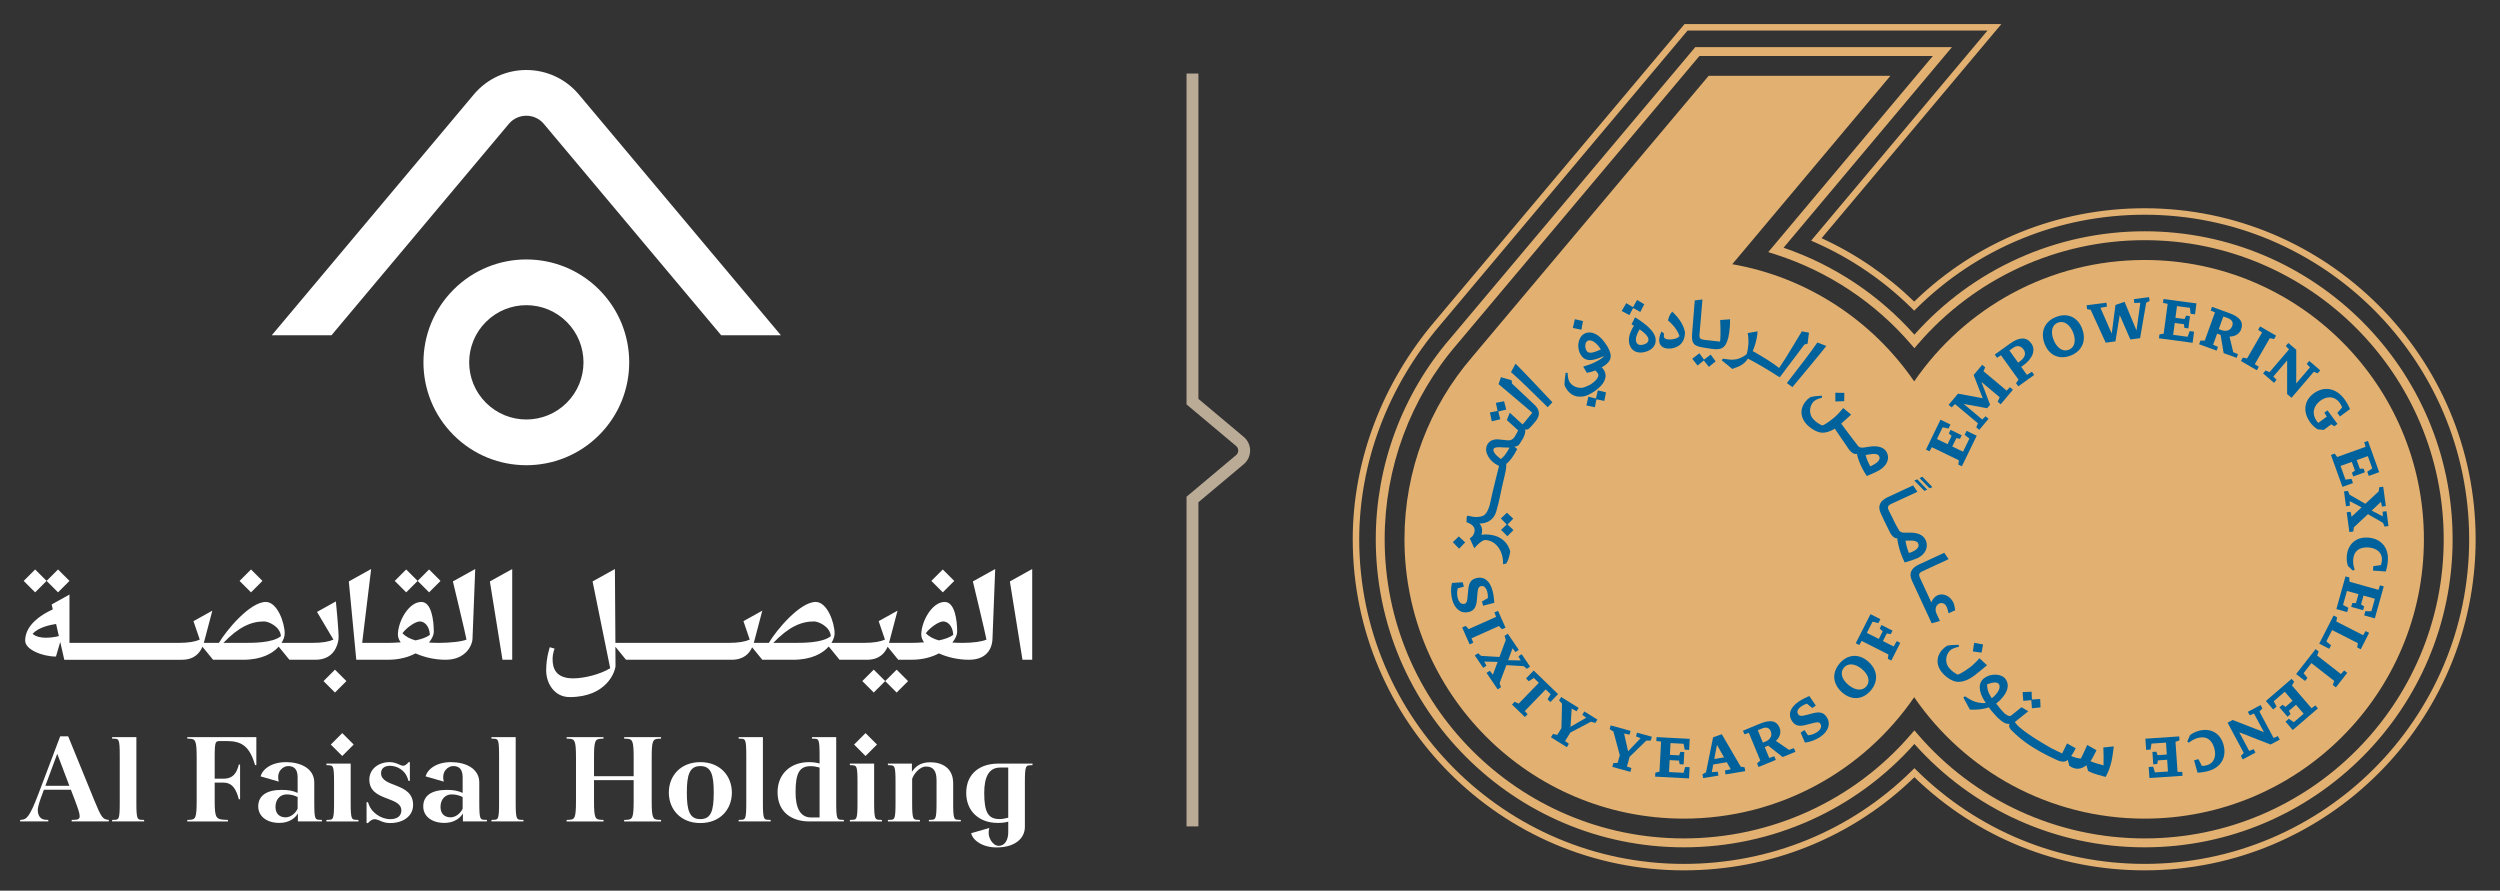 <?xml version="1.0" encoding="UTF-8"?>
<svg id="Logo_Lockup" xmlns="http://www.w3.org/2000/svg" xmlns:xlink="http://www.w3.org/1999/xlink" version="1.1" viewBox="0 0 2693.69 959.64">
  <rect x="0" y="0" width="2693.69" height="959.64" fill="#333333" stroke="none"/>
  <!-- Generator: Adobe Illustrator 29.8.1, SVG Export Plug-In . SVG Version: 2.1.1 Build 2)  -->
  <defs>
    <style>
      .st0 {
        fill: #00629d;
      }

      .st1 {
        fill: url(#_ÂÁ_Ï_ÌÌ_È_ËÂÌÚ_4);
      }

      .st2 {
        fill: #e2b171;
      }

      .st3 {
        fill: #baab97;
      }

      .st4 {
        fill: #fff;
      }

      .st5 {
        fill: url(#_ÂÁ_Ï_ÌÌ_È_ËÂÌÚ_41);
      }

      .st6 {
        fill: url(#_ÂÁ_Ï_ÌÌ_È_ËÂÌÚ_42);
      }
    </style>
    <linearGradient id="_ÂÁ_Ï_ÌÌ_È_ËÂÌÚ_4" data-name="¡ÂÁ˚ÏˇÌÌ˚È „‡‰ËÂÌÚ 4" x1="2104.8" y1="647.29" x2="2104.8" y2="647.29" gradientUnits="userSpaceOnUse">
      <stop offset="0" stop-color="#b58d5b"/>
      <stop offset=".28" stop-color="#907140"/>
      <stop offset=".42" stop-color="#be965d"/>
      <stop offset=".56" stop-color="#e5b576"/>
      <stop offset=".63" stop-color="#f4c280"/>
      <stop offset=".71" stop-color="#e2b374"/>
      <stop offset=".88" stop-color="#b58f57"/>
      <stop offset="1" stop-color="#907140"/>
    </linearGradient>
    <linearGradient id="_ÂÁ_Ï_ÌÌ_È_ËÂÌÚ_41" data-name="¡ÂÁ˚ÏˇÌÌ˚È „‡‰ËÂÌÚ 4" x1="2059.06" y1="601.99" x2="2059.06" y2="601.99" xlink:href="#_ÂÁ_Ï_ÌÌ_È_ËÂÌÚ_4"/>
    <linearGradient id="_ÂÁ_Ï_ÌÌ_È_ËÂÌÚ_42" data-name="¡ÂÁ˚ÏˇÌÌ˚È „‡‰ËÂÌÚ 4" x1="1652.68" y1="456.13" x2="1652.68" y2="456.13" xlink:href="#_ÂÁ_Ï_ÌÌ_È_ËÂÌÚ_4"/>
  </defs>
  <g>
    <g>
      <path class="st4" d="M101.37,861.74l-27.9-68.33h-8.63l-23.04,60.92c-9.84,26.15-13.21,28.57-18.61,28.97l-1.48.14v1.62s30.33,0,30.33,0v-1.62s-2.83-.14-2.83-.14c-6.19-.26-8.49-5.23-8.49-10.48,0-4.07,2.78-11.76,4.93-17.41l1.66-4.49h29.08l4.48,11.75c6.34,16.85,7.01,20.36-.13,20.62l-3.51.14v1.62h40.03v-1.62l-1.08-.14c-5.25-.66-7.01-2.29-14.83-21.56ZM74.73,846.69h-25.84l12.8-34.53,13.04,34.53Z"/>
      <path class="st4" d="M146.94,865.39v-71.16h-26.14v1.6s2.7.14,2.7.14c4.45.14,5.53.54,5.53,17.93v51.49c0,17.38-1.08,17.78-5.53,17.92l-2.7.14v1.62s34.5,0,34.5,0v-1.62s-2.7-.14-2.7-.14c-4.45-.14-5.67-.54-5.67-17.92Z"/>
      <path class="st4" d="M201.81,795.84l2.82.14c5.93.28,7.28,1.89,7.28,20.35v46.64c0,18.47-1.35,20.08-7.28,20.35l-2.82.14v1.62s43.79,0,43.79,0v-1.62l-2.82-.14c-9.98-.4-11.46-1.88-11.46-20.35v-19.71h9.43c7.15,0,12.27,3.68,15.77,15l.82,2.96h1.34v-37.46h-1.34l-.82,2.96c-3.1,9.7-8.63,12.3-15.77,12.3h-9.43v-22.69c0-18.19.8-17.85,6.47-17.85h6.61c14.82,0,23.18,4.79,28.97,21.36l1.48,4.59h1.35v-30.19h-74.4v1.6Z"/>
      <path class="st4" d="M377.85,865.39v-42.6h-26.14v1.63l2.7.13c4.45.28,5.53.54,5.53,17.93v22.92c0,17.38-1.08,17.78-5.53,17.92l-2.7.14v1.62h34.5v-1.62l-2.7-.14c-4.45-.14-5.67-.54-5.67-17.92Z"/>
      <rect class="st4" x="360.04" y="793.52" width="17.44" height="17.44" transform="translate(-459.26 495.72) rotate(-45)"/>
      <path class="st4" d="M410.59,833.08c0-4.99,3.5-7.96,9.57-7.96,7.71,0,16.07,4.82,18.89,13.04l1.08,3.23h1.49v-20.21h-1.35c-2.02,2.56-4.17,3.9-5.93,3.9-1.22,0-2.29-.54-3.64-1.08-4.05-1.88-7.15-2.82-10.92-2.82-11.72,0-21.83,7.27-21.83,18.86,0,23.72,34.5,17.53,34.5,33.15,0,6.34-4.85,9.44-12,9.44-10.41,0-20-7.63-22.78-15.08l-1.22-3.23h-1.48v22.5h1.48c2.57-2.83,4.99-4.17,7.28-4.17,1.48,0,2.96.66,4.99,1.34,4.17,2.02,7.67,2.83,11.72,2.83,13.74,0,24.66-7.28,24.66-19.55,0-24.66-34.52-18.29-34.52-34.19Z"/>
      <path class="st4" d="M516.42,865.39v-22.12c0-15.62-15.23-22.09-30.47-22.09-16.04,0-25.52,7.96-27.34,15.36l19.56,5.63c-2.96-11.75,5.33-16.76,9.98-16.76,5.8,0,10.34,2.63,10.34,12.06v16.85c-5.12-2.29-9.7-3.23-17.25-3.23-15.77,0-25.2,5.93-25.2,17.79,0,11.05,9.7,17.79,22.78,17.79,10.25,0,16.98-4.99,19.95-10.24v8.63h25.88v-1.62l-2.7-.14c-4.45-.14-5.53-.54-5.53-17.92ZM498.49,871.37c-2.56,5.39-7.81,9.29-12.94,9.29-6.07,0-10.92-3.38-10.92-11.23,0-8.86,5.8-13.5,12-13.5,4.59,0,8.22,1.08,11.86,2.82v12.62Z"/>
      <path class="st4" d="M338.62,865.39v-22.12c0-15.62-15.23-22.09-30.47-22.09-16.04,0-25.52,7.96-27.34,15.36l19.56,5.63c-2.96-11.75,5.33-16.76,9.98-16.76,5.8,0,10.34,2.63,10.34,12.06v16.85c-5.12-2.29-9.7-3.23-17.25-3.23-15.77,0-25.2,5.93-25.2,17.79,0,11.05,9.7,17.79,22.78,17.79,10.25,0,16.98-4.99,19.95-10.24v8.63h25.88v-1.62l-2.7-.14c-4.45-.14-5.53-.54-5.53-17.92ZM320.69,871.37c-2.56,5.39-7.81,9.29-12.94,9.29-6.07,0-10.92-3.38-10.92-11.23,0-8.86,5.8-13.5,12-13.5,4.59,0,8.22,1.08,11.86,2.82v12.62Z"/>
      <path class="st4" d="M555.65,865.39v-71.16h-26.14v1.6l2.7.14c4.45.14,5.53.54,5.53,17.93v51.49c0,17.38-1.08,17.78-5.53,17.92l-2.7.14v1.62h34.5v-1.62l-2.7-.14c-4.45-.14-5.67-.54-5.67-17.92Z"/>
      <path class="st4" d="M672.52,795.84l2.82.14c6.07.28,7.42,1.89,7.42,20.35v19.99h-42.73v-19.99c0-18.45,1.34-20.07,7.41-20.35l2.83-.14v-1.6s-39.76,0-39.76,0v1.6s2.82.14,2.82.14c5.93.28,7.28,1.89,7.28,20.35v46.64c0,18.47-1.35,20.08-7.28,20.35l-2.82.14v1.62s39.76,0,39.76,0v-1.62s-2.83-.14-2.83-.14c-6.07-.26-7.41-1.88-7.41-20.35v-22.41h42.73v22.41c0,18.47-1.35,20.08-7.42,20.35l-2.82.14v1.62h39.76v-1.62s-2.83-.14-2.83-.14c-5.93-.26-7.27-1.88-7.27-20.35v-46.64c0-18.45,1.34-20.07,7.27-20.35l2.83-.14v-1.6s-39.76,0-39.76,0v1.6Z"/>
      <path class="st4" d="M754.61,821.19c-21.29,0-33.96,14.68-33.96,32.75s12.68,32.88,33.96,32.88,33.96-14.69,33.96-32.76-12.66-32.87-33.96-32.87ZM754.61,882.58c-11.72,0-14.56-9.38-14.56-28.52s2.83-28.63,14.56-28.63,14.42,9.37,14.42,28.63c0,19.41-2.82,28.52-14.42,28.52Z"/>
      <path class="st4" d="M822.01,865.39v-71.16s-26.14,0-26.14,0v1.6s2.7.14,2.7.14c4.45.14,5.53.54,5.53,17.93v51.49c0,17.38-1.08,17.78-5.53,17.92l-2.7.14v1.62s34.5,0,34.5,0v-1.62l-2.7-.14c-4.45-.14-5.67-.54-5.67-17.92Z"/>
      <path class="st4" d="M901,865.39v-71.16h-26.14v1.6s2.7.14,2.7.14c4.45.14,5.53.54,5.53,17.93v8.76c-3.91-1.08-7.82-1.48-11.32-1.48-20.36,0-33.96,13.06-33.96,32.35,0,21.96,15.76,31.53,33.96,31.53h37.46v-1.62l-2.7-.14c-4.31-.14-5.53-.54-5.53-17.92ZM883.08,880.82h-8.9c-12,0-16.98-10.18-16.98-27.29,0-21.04,4.44-28.01,16.44-28.01,2.97,0,5.93.54,9.44,1.49v53.81Z"/>
      <rect class="st4" x="923.87" y="793.52" width="17.44" height="17.44" transform="translate(-294.12 894.41) rotate(-45)"/>
      <path class="st4" d="M941.86,865.39v-42.6h-26.15v1.63l2.7.13c4.45.28,5.53.54,5.53,17.93v22.92c0,17.38-1.08,17.78-5.53,17.92l-2.7.14v1.62h34.5v-1.62l-2.7-.14c-4.44-.14-5.65-.54-5.65-17.92Z"/>
      <path class="st4" d="M1027.03,865.39v-21.44c0-16.17-11.58-22.64-24.8-22.64-11.18,0-16.27,5.32-19.67,10.24v-8.76h-25.88v1.63l2.7.13c4.45.28,5.53.54,5.53,17.93v22.92c0,17.38-1.08,17.78-5.53,17.92l-2.7.14v1.62h34.5v-1.62l-2.7-.14c-4.45-.14-5.67-.54-5.67-17.92v-26.19c1.97-5.82,8.42-13.3,14.89-13.3,7.95,0,11.4,4.71,11.4,14.81v24.67c0,17.38-1.22,17.78-5.53,17.92l-2.7.14v1.62h34.36v-1.62l-2.7-.14c-4.45-.14-5.53-.54-5.53-17.92Z"/>
      <path class="st4" d="M1075.04,822.79c-17.79,0-33.96,9.7-33.96,31.54,0,19.41,13.6,32.35,33.96,32.35,3.77,0,7.41-.28,11.32-1.35v11.47c0,6.81-2.73,14.56-10.35,14.56-6.36,0-13.04-9.69-9.98-19.26l-19.56,5.63c1.12,6.62,10.91,15.36,27.34,15.36,20.22,0,30.47-10.09,30.47-22.09v-48.53c0-17.39,1.22-17.65,5.53-17.93l2.7-.13v-1.63h-37.46ZM1086.36,881.04c-3.51.94-6.34,1.48-9.44,1.48-12,0-16.44-7.02-16.44-28.18,0-17.11,4.98-27.31,17.11-27.31h8.76v54.01Z"/>
      <polygon class="st4" points="1112.18 710.87 1112.18 613.1 1088.11 626.47 1101.69 710.87 1112.18 710.87"/>
      <path class="st4" d="M663.19,717.04c0-1.51-.05-9.4-.12-20.2l11.44,14.03h113.91c13.15,0,19.05-6.97,21.99-13.41l10.94,13.41h33.28c19.78,0,31.81-6.86,38.31-14.28l11.65,14.28h29.54c13.58,0,19.42-7.43,22.26-14.03l11.45,14.03h14.15c12.19,0,22.06-2.84,29.68-6.86,9.18,4.19,20.72,6.86,32.41,6.86,22.35,0,25.14-16.51,25.29-22.27.16-5.92,2.94-75.51,2.94-75.51l-24.06,13.37s13.8,57.29,14.64,62.69c-4.83,2.13-14.18,3.54-26.13,3.54-3.74,0-7.27-.12-10.61-.36,3.45-4.33,5.17-8.51,5.17-11.39,0-12.97-2.58-32.36-13.42-32.36-13.88,0-25.25,21.36-25.25,35.19,0,2.84,1.09,5.66,3.01,8.34-5.75.44-11.08.58-14.9.58h-22.86c.48-1.63.81-3.05,1.09-4.09,1.48-5.57,8.08-30.63,8.08-30.63l-20.33,11.3,6.78,19.88c-4.83,2.13-11.55,3.54-23.5,3.54h-34.16c2.36-3.77,3.4-7.4,3.4-10.07,0-11.76-7.97-34.05-20.35-34.05-16.98,0-42.17,30.08-50.55,44.12h-16.17c.48-1.63.81-3.05,1.09-4.09,1.48-5.57,8.08-30.63,8.08-30.63l-20.33,11.3,6.78,19.88c-4.83,2.13-11.55,3.54-23.5,3.54h-121.24c-.2-30.81-.53-79.6-.53-79.6l-24.06,13.37,18.97,93.53c-10.76,6.6-27.92,10.92-39.87,10.92-18.37,0-22.31-10.39-22.18-20.93.08-6.38,2.17-11.13,2.17-11.13l-5.19-1.5s-3.9,11.07-3.9,24.91c0,13.84,8.64,28.82,25.32,28.82,40.49,0,49.43-28.29,49.43-34.05ZM997.56,682.23c5.06-6.7,14.25-12.64,18.64-12.64s10.16,3.83,10.93,14.33c-3.42,2.82-9.13,4.76-15.55,6.08-5.96-1.66-10.71-4.16-14.02-7.77ZM877.2,669.59c4.39,0,17.22,5.34,17.98,15.83-9.15,7.55-30.13,7.27-41.79,7.27h-20.19c16.4-17.03,29.65-23.11,44-23.11Z"/>
      <polygon class="st4" points="551.9 710.87 551.9 613.1 527.83 626.47 541.41 710.87 551.9 710.87"/>
      <path class="st4" d="M388.02,710.87h30.07c12.19,0,22.06-2.84,29.68-6.86,9.18,4.19,20.72,6.86,32.41,6.86,22.35,0,28.77-16.51,28.92-22.27.16-5.92,2.94-75.51,2.94-75.51l-24.06,13.37s13.8,57.29,14.64,62.69c-4.83,2.13-17.81,3.54-29.77,3.54-3.74,0-7.27-.12-10.61-.36,3.45-4.33,5.17-8.51,5.17-11.39,0-12.97-2.58-32.36-13.42-32.36-13.88,0-25.25,21.36-25.25,35.19,0,2.84,1.09,5.66,3.01,8.34-5.75.44-11.08.58-14.9.58h-26.62l9.67-79.6-24.06,13.37,8.04,84.41h4.14ZM433.65,682.23c5.06-6.7,14.25-12.64,18.64-12.64s10.16,3.83,10.93,14.33c-3.42,2.82-9.13,4.76-15.55,6.08-5.96-1.66-10.71-4.16-14.02-7.77Z"/>
      <path class="st4" d="M218.11,696.83l11.46,14.04h32.56c19.64,0,31.63-6.76,38.16-14.12l11.52,14.12h28.09c20.35,0,24.16-16.54,24.85-22.27.66-5.46-2.84-40.58-2.84-40.58l-20.33,11.3,17.69,29.84c-4.83,2.13-11.55,3.54-23.5,3.54h-32.43c2.36-3.77,3.4-7.4,3.4-10.07,0-11.76-7.97-34.05-20.35-34.05-16.98,0-42.17,30.08-50.54,44.12h-16.24c.48-1.63.81-3.05,1.09-4.09,1.48-5.57,8.08-30.63,8.08-30.63l-20.33,11.3,6.78,19.88c-4.83,2.13-11.55,3.54-23.5,3.54h-116.89v-52.08l-19.19,10.66,1.21,5.3c-20.18,9.41-29.75,21.15-29.75,33.7,0,9.68,18.61,17.12,33.17,17.12l4.6-15.73,4.39,19.21h126.58c13.59,0,19.43-7.44,22.27-14.04ZM284.69,669.59c4.39,0,17.22,5.34,17.98,15.83-9.15,7.55-30.13,7.27-41.79,7.27h-20.19c16.4-17.03,29.65-23.11,44-23.11ZM35.11,682.94c5.83-6.67,17.83-9.5,25.33-10.65l2.99,13.09c-6.64,1.58-20.93,3.97-28.32-2.44Z"/>
      <rect class="st4" x="1007.11" y="617.19" width="17.44" height="17.44" transform="translate(-145.05 901.63) rotate(-45)"/>
      <rect class="st4" x="957.38" y="725.15" width="17.44" height="17.44" transform="translate(-235.96 898.1) rotate(-45)"/>
      <rect class="st4" x="352.19" y="725.15" width="17.44" height="17.44" transform="translate(-413.21 470.14) rotate(-45)"/>
      <rect class="st4" x="932.72" y="725.15" width="17.44" height="17.44" transform="translate(-243.19 880.62) rotate(-45)"/>
      <rect class="st4" x="453.6" y="617.19" width="17.44" height="17.44" transform="translate(-307.17 510.23) rotate(-45)"/>
      <rect class="st4" x="428.94" y="617.19" width="17.44" height="17.44" transform="translate(-314.4 492.81) rotate(-45)"/>
      <rect class="st4" x="53.81" y="617.19" width="17.44" height="17.44" transform="translate(-424.27 227.54) rotate(-45)"/>
      <rect class="st4" x="29.15" y="617.19" width="17.44" height="17.44" transform="translate(-431.5 210.11) rotate(-45)"/>
      <rect class="st4" x="261.74" y="617.19" width="17.44" height="17.44" transform="translate(-363.37 374.58) rotate(-45)"/>
    </g>
    <g>
      <path class="st4" d="M488.72,468.8c43.29,43.29,113.49,43.29,156.78,0,43.29-43.29,43.29-113.48,0-156.78-43.29-43.29-113.48-43.29-156.78,0-43.29,43.29-43.29,113.48,0,156.78ZM523.56,346.86c24.05-24.05,63.05-24.05,87.1,0,24.05,24.05,24.05,63.05,0,87.1-24.05,24.05-63.05,24.05-87.1,0-24.05-24.05-24.05-63.05,0-87.1Z"/>
      <path class="st4" d="M777.08,361.25l-191.1-227.75c-9.85-11.73-27.9-11.73-37.74,0l-191.1,227.75h-64.32S510.49,101.83,510.49,101.83c29.54-35.2,83.69-35.2,113.23,0l217.68,259.42h-64.32Z"/>
    </g>
  </g>
  <path class="st3" d="M1340.11,470.76l-48.85-40.99V79.21s-12.8,0-12.8,0v339.82s0,16.7,0,16.7l53.42,44.83c3.05,2.56,3.05,7.25,0,9.8l-53.42,44.83v16.7s0,338.56,0,338.56h12.8s0-349.3,0-349.3l48.85-40.99c9.14-7.67,9.14-21.73,0-29.4Z"/>
  <g>
    <path class="st2" d="M2310.74,280.13c-103.06,0-194.01,51.81-248.25,130.8-44.86-65.33-114.83-112.06-196-126.27l170.38-202.98h-195.84l-255.38,303.64h.03c-45.13,52.62-72.4,121.01-72.4,195.77,0,166.22,134.75,300.96,300.96,300.96,103.06,0,194.01-51.81,248.25-130.8,54.25,78.99,145.19,130.8,248.25,130.8,166.22,0,300.96-134.75,300.96-300.96s-134.75-300.96-300.96-300.96Z"/>
    <g>
      <path class="st2" d="M2310.74,937.78c-93.22,0-181.16-35.61-248.03-100.35-66.66,64.74-154.76,100.35-248.47,100.35-196.68,0-356.7-160.01-356.7-356.69,0-84.71,31.73-168.51,89.35-235.97L1815.05,25.94h341.36l-193.67,230.73c36.93,16.93,70.46,39.87,99.76,68.28,66.9-64.88,154.92-100.56,248.25-100.56,196.68,0,356.69,160.01,356.69,356.69s-160.01,356.69-356.69,356.69ZM2062.7,827.66l2.45,2.42c65.86,64.96,153.08,100.74,245.59,100.74,192.84,0,349.73-156.89,349.73-349.73s-156.89-349.73-349.73-349.73c-92.63,0-179.92,35.85-245.8,100.95l-2.45,2.42-2.45-2.42c-30.37-30.01-65.48-53.95-104.35-71.16l-4.23-1.87,190.01-226.36h-323.17l-266.67,317.42h0c-56.17,66.07-87.1,147.99-87.1,230.76,0,192.84,156.89,349.73,349.73,349.73,93.02,0,180.39-35.77,246.02-100.73l2.45-2.42Z"/>
      <path class="st2" d="M2310.74,912.97c-94.93,0-185.01-40.52-248.03-111.37-62.93,70.84-153.17,111.37-248.47,111.37-183,0-331.88-148.88-331.88-331.88,0-79.74,28.7-156.82,80.81-217.05L1826.62,50.76h276.56l-181.44,216.16c54.38,18.57,102.9,50.8,140.98,93.66,63.02-70.85,153.1-111.37,248.03-111.37,183,0,331.88,148.88,331.88,331.88s-148.88,331.88-331.88,331.88ZM2062.7,786.97l3.63,4.22c61.35,71.3,150.43,112.19,244.41,112.19,177.72,0,322.3-144.58,322.3-322.3s-144.58-322.3-322.3-322.3c-93.98,0-183.06,40.89-244.41,112.19l-3.63,4.22-3.63-4.23c-38.99-45.38-89.82-78.98-147.01-97.16l-6.81-2.17,177.37-211.31h-251.55l-260.64,309.94c-50.62,58.49-78.5,133.36-78.5,210.81,0,177.72,144.58,322.3,322.3,322.3,94.35,0,183.59-40.89,244.83-112.18l3.63-4.23Z"/>
    </g>
    <path class="st1" d="M2104.8,647.29"/>
    <g>
      <polygon class="st0" points="1759.65 331.91 1767.4 336.1 1771.66 327.82 1763.91 323.21 1759.49 330.96 1752.24 326.65 1747.33 335.07 1755.61 339.55 1759.65 331.91"/>
      <path class="st0" d="M1931.24,417.14c14.6-17.52,27.81-33.17,36.55-44.37l-9.62-3.78c-8.28,12.23-20.72,27.84-32.87,43.75l5.95,4.4Z"/>
      <path class="st0" d="M1797.68,375.59c.74.02,1.52,0,2.33-.06,3.59-.29,15.33-2.37,15.54-17.52-1.66-8.99-7.85-16.55-12.75-21.3l-.97-.94-.87,1.03c-1.51,1.77-2.64,4.2-3.57,7.64l-.21.77.61.52c3.33,2.85,9.22,8.71,11.82,16.41-1.71,2.06-4.63,3.23-8.92,3.57-2.34.18-4.22.03-5.56-.47-1.52-.56-2.28-1.53-2.4-3.05-.05-.66-.01-1.3.14-1.97l.15-.73-2.73-2.34-.72,1.47c-1.6,3.25-1.97,6.86-1.8,8.97.39,4.93,4.04,7.83,9.9,8.02Z"/>
      <polygon class="st0" points="1987.08 432.26 1987.21 423.31 1977.49 423.16 1977.62 432.58 1987.08 432.26"/>
      <path class="st0" d="M1855.27,388.37l11.26,9.14c5.39-2.26,11.44-3.08,16.86-11.09l1.96,1.05s0,0,0,0l1.93,1.03.02-.03c6.69,3.51,14.59,8.23,20.66,11.98,2.98,2.06,9.65,6.08,9.65,6.08l22.7-30.12h0s0,0,0-.01l3.93-5.21,3.4-.88,1.47-11.91-7.76-1.4c-.13.29-.31.64-.47.96-.66,1.12-18.38,30.83-23.92,38.54-7.24-5.88-18.72-12.67-24.64-16.04l.04-.07-3.87-2.07c1.69-3.97,4.76-12.06,5.24-21.32l-10.68,1.89c1.51,7.94.94,15.82-1.02,22.72-4.94,3.84-9.73,5.66-14.01,5.85-3.02.34-8.33-.44-11.74-1.03l-1.03,1.94Z"/>
      <polygon class="st0" points="1705.62 345.95 1696.9 343.92 1694.68 353.39 1703.92 355.26 1705.62 345.95"/>
      <path class="st0" d="M1588.87,571.58c-.12,3.21-1.69,6.11-4.22,7.77l-1.03.68,4.9,10.7.34-.39c3.78-4.31,6.71-6.76,10.04-8.38,4.66-.32,9.01,1.25,12.65,4.58,5.01,4.57,7.91,11.79,7.95,19.81v1.7s3.38-.86,3.38-.86l.28-.41c1.79-2.6,3.15-6.73,4.05-12.29l.05-.29-.08-.28c-3.42-12.04-13.69-18.67-28.55-17.99-.87.04-1.59.22-2.41.31,0,0-.02-.01-.02-.02.42-1.24.73-2.87.77-4.24.11-3.05-.93-5.77-2.91-7.87.31-.01.58-.07.88-.1-.12.03-.2.05-.2.05,0,0,13.45.58,17.41-12.84,3.96-13.41,3.73-16.21,7.56-32.31,2.44-10.28,3.58-14.7,3.24-19.04,3.82-2.83,7.81-8.19,11.86-16.09l-3.15-2.55c1.5-.02,3.6-.57,4.74-1.7.56-.58,1.04-1.44,1.35-1.88,4.43-6.44,6.22-11.16,5.61-14.94h2.87s.33-.24.33-.24c1.75-1.18,5.75-5.88,5.9-6.05l1.74-2.04c2.97-3.48,4.25-6.76,3.9-10.02-.33-3.15-2.19-6.12-5.66-9.09l-23.33-22.01-.33-3.5-11.53-3.33-2.6,7.44,32.54,27.55c1.66,1.42,3.79,3.33,3.79,3.33,0,0-.97,1.33-2.42,3.04-1.01,1.33-2.31,2.72-2.64,3.13-2.55,3.18-3.65,4.61-5.45,6.36-.2-.19-.41-.39-.62-.58l-13.1-12-3.17,7.91,10.44,9.53c.56.52,1.71,1.55,1.71,1.55-.5,1.51-1.86,3.85-3.66,6.78-.94,1.75-3.25,4.39-7.59,3.97l-8.98-.9c-6.2-.77-10.99,1.39-13.17,5.93-3.75,7.86,3.04,17.82,11.49,21.9v.05s1.39.52,1.39.52c0,0-7.04,27.57-10.06,42.16,0,0-2.36,9.72-7.39,11.74-6.75,2.71-14.67.2-15.93-.24l-.17-.09-.02.02s-.06-.02-.06-.02c0,0,.04.03.04.04l-1.29,1.18-.2,5.9.88.34c5.46,2.09,8.03,4.91,7.91,8.61ZM1609.45,483.52c.65-1.37,3.23-1.66,6.42-1.66.71,0,3.15.15,4.08.25l5.71.15c.27.04.56.07.84.1-3.13,5.83-6.28,9.94-9.39,12.24-5.28-3.98-9.15-7.98-7.67-11.09Z"/>
      <path class="st0" d="M1582.62,659.42c5.47-1.42,8.22-4.9,8.77-13.97l.44-5.14c.5-6.46,1.38-8.07,3.89-8.73,3.57-.93,5.83,2.46,6.79,6.11.51,1.98.78,4.26.67,6.64l-6.4,3.77,1.19,4.56,12.15-3.18c-.43-5.08-.85-8.86-1.88-12.82-2.76-10.56-8.97-16-17.7-13.72-5.93,1.55-8.17,5.38-8.76,14.62l-.49,5.25c-.42,5.87-1.28,7.23-3.41,7.78-3.12.81-5.94-1.29-7.32-6.61-.73-2.81-.78-6.7.12-10.1l6.62-1.72-1.25-4.79-11.57.74c-1.5,5.75-1.29,12.19.22,17.96,2.72,10.41,9.87,15.44,17.93,13.34Z"/>
      <polygon class="st0" points="1624.15 577.79 1630.71 571.15 1624.39 565.14 1630.46 558.87 1623.67 552.41 1617.13 558.63 1623.43 565.13 1617.35 570.9 1624.15 577.79"/>
      <polygon class="st0" points="1607.32 453.94 1616.47 451.76 1614.39 443.37 1622.94 441.34 1620.6 432.32 1611.75 434.06 1613.63 442.77 1605.36 444.4 1607.32 453.94"/>
      <path class="st0" d="M1672.67,433.43c-15.65-16.58-29.62-31.56-39.71-41.57l-4.89,9.1c11.16,9.67,25.18,23.88,39.53,37.84l5.07-5.38Z"/>
      <polygon class="st0" points="1578.7 584.42 1571.78 577.96 1565.37 584.19 1572.13 591.19 1578.7 584.42"/>
      <path class="st0" d="M2489.28,455.26c2.28,3.1,4.85,5.39,7.83,7.31l6.63.66,8.15-6,3.29,2.07,3.41-2.52-10.76-14.6-3.41,2.51,2.68,4.17-9.29,6.85c-.57-.66-1.04-1.29-1.55-1.98-5.5-7.46-4.01-16.16,3.95-22.03,7.46-5.49,15.58-4.66,20.52,2.04,1.3,1.77,2.37,3.61,2.86,5.2l-5.17,5.95,2.84,3.86,10.82-7.96c-1.18-3.04-3.51-7.27-6.07-10.75-8.8-11.95-21.84-14.43-33.09-6.14-10.49,7.73-11.91,20.1-3.63,31.35Z"/>
      <polygon class="st0" points="2445.35 400.99 2441.14 399.14 2438.38 402.36 2450.19 412.48 2452.94 409.26 2449.49 405.68 2464.36 388.33 2464.31 424.59 2469.02 428.62 2493.09 400.55 2497.23 402.23 2499.98 399.01 2488.18 388.9 2485.42 392.11 2488.99 395.79 2474.12 413.14 2474.17 376.89 2465.65 369.58 2462.89 372.8 2466.4 376.43 2445.35 400.99"/>
      <polygon class="st0" points="2431.7 398.92 2433.82 395.25 2429.49 392.39 2445.66 364.37 2450.29 365.32 2452.41 361.65 2435.2 351.72 2433.09 355.39 2437.34 358.21 2421.17 386.22 2416.62 385.32 2414.5 388.99 2431.7 398.92"/>
      <polygon class="st0" points="2548.62 542.82 2531.54 532.97 2529.81 528.92 2525.61 529.48 2527.75 545.52 2531.95 544.95 2531.68 539.92 2544.54 546.68 2533.77 556.76 2532.74 551.43 2528.53 551.99 2531.37 573.24 2535.57 572.68 2536.31 568.07 2551.38 554.02 2567.6 563.34 2569.33 567.39 2573.53 566.82 2571.39 550.79 2567.19 551.35 2567.46 556.38 2555.46 550.14 2565.45 540.73 2566.45 545.82 2570.66 545.26 2567.87 524.41 2563.67 524.96 2562.92 529.5 2548.62 542.82"/>
      <polygon class="st0" points="2518.34 492.4 2515.52 488.73 2511.52 490.17 2523.93 524.59 2535.3 520.49 2533.68 515.98 2527.22 516.81 2521.9 502.04 2534.01 497.68 2537.39 507.06 2534.14 509.39 2535.58 513.38 2548.13 508.86 2546.69 504.87 2542.7 505.14 2539.32 495.76 2551.28 491.45 2556.05 504.67 2550.67 508.28 2552.3 512.78 2563.52 508.74 2551.39 475.06 2547.4 476.5 2548.83 481.4 2518.34 492.4"/>
      <polygon class="st0" points="2364.07 357.38 2359.33 356.75 2357.08 362.86 2341.52 360.79 2343.22 348.02 2353.11 349.34 2353.68 353.3 2357.89 353.86 2359.65 340.63 2355.45 340.07 2353.85 343.74 2343.97 342.42 2345.65 329.81 2359.59 331.67 2360.31 338.1 2365.05 338.74 2366.64 326.9 2331.14 322.18 2330.58 326.37 2335.6 327.36 2331.31 359.51 2326.77 360.33 2326.2 364.53 2362.48 369.37 2364.07 357.38"/>
      <polygon class="st0" points="2125.71 701.91 2135.08 703.18 2136.69 694.38 2127.13 692.6 2125.71 701.91"/>
      <polygon class="st0" points="2106.45 435.37 2131.16 456.09 2129.37 460.43 2132.62 463.15 2142.61 451.24 2139.35 448.52 2135.82 452.01 2115.79 435.21 2141.1 439.85 2144.27 436.06 2134.93 411.52 2154.6 428.02 2152.47 432.88 2155.71 435.6 2168.88 419.91 2165.63 417.18 2162.11 420.89 2137.16 399.97 2139.01 395.79 2135.77 393.07 2126.54 404.07 2136.31 429.06 2109.69 424.16 2099.56 436.25 2102.8 438.98 2106.45 435.37"/>
      <polygon class="st0" points="2189.01 745.29 2179.28 745.77 2180.04 755.15 2188.65 754.37 2189.36 763.14 2198.63 762.2 2198.26 753.18 2189.36 753.72 2189.01 745.29"/>
      <polygon class="st0" points="2081.51 481.82 2110.69 495.99 2110.04 500.57 2113.86 502.42 2129.86 469.5 2118.97 464.21 2116.88 468.52 2121.99 472.57 2115.12 486.71 2103.54 481.07 2107.9 472.1 2111.84 472.79 2113.69 468.98 2101.68 463.14 2099.82 466.96 2102.8 469.62 2098.44 478.6 2087 473.04 2093.15 460.39 2099.48 461.72 2101.58 457.41 2090.84 452.2 2075.19 484.42 2079 486.27 2081.51 481.82"/>
      <polygon class="st0" points="2316.12 324.37 2315.58 320.17 2299.15 322.3 2299.69 326.5 2306.15 326.22 2302.03 356.04 2289.15 325.18 2279.38 328.59 2275.32 359.43 2263.16 331.64 2270.2 330.33 2269.65 326.14 2248.24 328.91 2248.79 333.12 2252.69 333.88 2268.83 369.22 2279.34 367.85 2283.97 339.47 2295.38 365.77 2305.89 364.4 2312.48 326.19 2316.12 324.37"/>
      <polygon class="st0" points="2346.25 831.68 2344.05 799.37 2348.34 797.67 2348.05 793.44 2311.59 795.92 2312.41 807.97 2317.19 807.65 2318.16 801.21 2333.81 800.15 2334.68 812.98 2324.74 813.65 2323.39 809.9 2319.16 810.19 2320.06 823.48 2324.3 823.2 2325.13 819.29 2335.06 818.61 2335.93 831.29 2321.92 832.24 2319.93 826.08 2315.16 826.41 2315.97 838.3 2351.64 835.88 2351.36 831.65 2346.25 831.68"/>
      <polygon class="st0" points="2040.35 696.55 2028.8 690.69 2032.96 682.5 2037.24 683.27 2039.16 679.49 2027.26 673.45 2025.34 677.23 2028.55 680.26 2024.4 688.45 2011.51 681.91 2017.63 669.88 2023.9 671.39 2026.07 667.12 2015.43 661.72 1999.52 693.08 2003.3 694.99 2005.89 690.59 2034.72 705.22 2034.06 709.82 2037.84 711.74 2047.5 692.7 2043.72 690.78 2040.35 696.55"/>
      <polygon class="st0" points="1615.12 674.54 1618.29 678.01 1622.17 676.29 1614.08 658.15 1610.22 659.87 1612.01 664.66 1582.46 677.82 1579.31 674.41 1575.43 676.13 1583.51 694.28 1587.39 692.55 1585.57 687.7 1615.12 674.54"/>
      <path class="st0" d="M2369.01,787.47c-3.63,1.01-6.62,2.57-9.38,4.65l-2.85,6.74,1.54,1.44c3.13-2.5,6.4-4.22,9.8-5.17,8.77-2.44,15.1,1.58,17.79,11.26,2.48,8.92-.66,16.06-8,18.1-1.97.55-3.84.83-5.4.77l-3.83-7.32-4.61,1.29,3.7,13.3c3.16-.07,7.78-.7,11.79-1.81,13.52-3.76,19.95-14.91,16.21-28.37-3.48-12.54-13.99-18.42-26.77-14.87Z"/>
      <polygon class="st0" points="2449.72 795.14 2434.47 766.63 2437.72 763.38 2435.73 759.65 2422.02 766.97 2424.02 770.71 2428.6 768.79 2439.36 788.92 2405.62 775.74 2400.15 778.66 2417.58 811.25 2414.51 814.49 2416.5 818.22 2430.21 810.9 2428.21 807.16 2423.49 809.16 2412.72 789.02 2446.46 802.21 2456.36 796.92 2454.37 793.18 2449.72 795.14"/>
      <polygon class="st0" points="2546.26 684.42 2517.34 669.65 2518.15 665.14 2514.38 663.21 2498.9 693.53 2509.73 699.06 2511.65 695.28 2506.57 691.1 2512.81 678.87 2540.54 693.03 2539.87 697.62 2543.65 699.55 2552.66 681.87 2548.89 679.95 2546.26 684.42"/>
      <path class="st0" d="M2551.58,579.25c-12.99-.93-22.05,7-22.99,20.22-.26,3.76.21,7.09,1.23,10.39l5.39,4.94,1.87-.96c-1.3-3.79-1.82-7.44-1.57-10.97.65-9.07,6.56-13.69,16.57-12.97,9.24.66,14.91,6.02,14.37,13.61-.14,2.04-.51,3.9-1.09,5.35l-8.18,1.15-.34,4.77,13.77.99c1.01-3,1.96-7.57,2.26-11.72,1-14-7.35-23.8-21.27-24.8Z"/>
      <polygon class="st0" points="2562.7 635.52 2531.49 626.78 2531.32 622.18 2527.23 621.03 2517.37 656.25 2529.02 659.51 2530.3 654.89 2524.56 651.82 2528.79 636.7 2541.18 640.18 2538.5 649.77 2534.5 649.8 2533.36 653.88 2546.21 657.47 2547.35 653.39 2543.94 651.3 2546.63 641.7 2558.87 645.13 2555.08 658.66 2548.62 658.48 2547.32 663.08 2558.81 666.3 2568.46 631.84 2564.38 630.69 2562.7 635.52"/>
      <polygon class="st0" points="2490.67 763.13 2469.51 738.56 2471.92 734.63 2469.16 731.42 2441.44 755.28 2449.32 764.44 2452.95 761.31 2449.88 755.57 2461.77 745.33 2470.17 755.09 2462.62 761.6 2459.28 759.4 2456.06 762.17 2464.77 772.27 2467.98 769.51 2466.31 765.88 2473.86 759.37 2482.16 769 2471.52 778.18 2466.23 774.44 2462.6 777.56 2470.38 786.61 2497.51 763.25 2494.74 760.04 2490.67 763.13"/>
      <polygon class="st0" points="2522.3 726.29 2496.68 706.29 2498.33 702 2494.99 699.4 2474.04 726.25 2483.63 733.73 2486.23 730.39 2482.03 725.32 2490.48 714.49 2515.04 733.66 2513.52 738.05 2516.85 740.65 2529.08 725 2525.74 722.4 2522.3 726.29"/>
      <path class="st0" d="M2140.98,716.78l-8.12-7.52c-3.1,3.37-5.34,5.59-7.72,7.73-2.01,1.82-13.12,9.9-15.99,9.83-2.7-1.5-6.64-3.84-9.51-7.76-5.35-7.32-1.75-16.54,3.04-19.36,2.23-1.31,4.49-2.1,8.02-2.73l-.22-2.23c-4.65.28-7.48,0-12.36.93-8.5,5-14.71,16.06-6.87,27.33,4.34,6.23,12.44,11.46,17.99,11.64,3.95.22,10.3-.68,18.78-7.26,3.9-3.02,8.16-6.71,12.95-10.61Z"/>
      <polygon class="st0" points="1719.57 429.43 1711.43 427.44 1709.3 436.87 1718.43 438.81 1720.09 430.24 1728.63 431.97 1730.41 422.76 1721.64 420.62 1719.57 429.43"/>
      <polygon class="st0" points="1704.86 770.17 1709.08 773.36 1692.19 783.1 1693.46 763.53 1698.73 766.36 1700.97 762.75 1682.11 751 1679.87 754.6 1683.03 758.15 1682.39 784.58 1677.86 791.84 1673.34 790.79 1671.1 794.38 1688.23 805.05 1690.47 801.46 1686.31 798.49 1692.04 789.29 1714.19 777.64 1718.93 778.93 1721.17 775.33 1707.1 766.58 1704.86 770.17"/>
      <polygon class="st0" points="1641.75 717.77 1645.11 720.63 1648.62 718.25 1639.55 704.85 1636.03 707.22 1638.53 711.61 1624.99 711.38 1629.74 698.48 1632.91 702.61 1636.42 700.22 1624.62 682.79 1621.1 685.17 1622.46 689.56 1615.6 707.87 1595.91 706.68 1592.56 703.82 1589.04 706.2 1598.12 719.6 1601.63 717.23 1599.14 712.84 1613.68 713.16 1608.52 726.99 1605.22 722.67 1601.7 725.05 1613.73 742.81 1617.24 740.43 1615.84 735.98 1623.07 716.67 1641.75 717.77"/>
      <polygon class="st0" points="1762.74 793.5 1767.69 795.35 1754.25 809.49 1749.92 790.37 1755.78 791.58 1756.9 787.49 1735.48 781.58 1734.35 785.67 1738.39 788.16 1745.28 813.69 1743 821.95 1738.36 822.21 1737.23 826.31 1756.69 831.67 1757.82 827.58 1752.99 825.92 1755.86 815.47 1773.8 798.02 1778.72 797.91 1779.84 793.82 1763.87 789.41 1762.74 793.5"/>
      <polygon class="st0" points="1652.51 722.47 1644.21 731.04 1647.26 733.99 1652.7 730.5 1658.06 735.69 1636.34 758.15 1632.1 756.1 1629.15 759.15 1643.03 772.57 1645.98 769.52 1642.92 766.13 1665.45 742.83 1670.75 747.96 1667.46 753.51 1670.51 756.46 1678.8 747.88 1652.51 722.47"/>
      <polygon class="st0" points="1841.28 395.28 1848.56 389.36 1843.22 382.08 1836.02 387.46 1831.03 380.64 1823.34 386.51 1829.09 393.86 1835.8 388.41 1841.28 395.28"/>
      <path class="st0" d="M1951.97,768.88l-5,1.32c-6.25,1.71-8.06,1.42-9.52-.72-2.09-3.04.34-6.32,3.45-8.44,1.69-1.16,3.74-2.18,6.02-2.89l5.71,4.75,3.89-2.67-7.09-10.36c-4.63,2.12-8.05,3.8-11.42,6.1-9.01,6.17-12.03,13.84-6.94,21.29,3.46,5.06,7.83,5.88,16.72,3.31l5.1-1.3c5.67-1.59,7.24-1.23,8.48.58,1.81,2.66.79,6.02-3.75,9.12-2.4,1.64-6.04,2.99-9.55,3.29l-3.85-5.64-4.09,2.79,4.62,10.64c5.91-.53,11.9-2.9,16.82-6.27,8.88-6.07,11.2-14.5,6.5-21.37-3.18-4.67-7.38-6.07-16.1-3.53Z"/>
      <path class="st0" d="M1834.88,374.42l8.9,1.39c1.55.3,4.57.47,5.84.47,7.67,0,10.04-4.68,11.65-9.38,1.13-2.76,3.15-13.14,2.78-22.88l-10.63.82.07,1.22c.57,9.99.26,19.79-.17,22.01,0,0-16-1.73-17.49-1.95-1.99-.28-3.23-.79-3.89-1.53-.69-.77-.94-2.13-.78-4.28l3.19-37.66-8.3,1.1-2.87,35.99c-.59,9.61.97,13.02,11.72,14.67Z"/>
      <polygon class="st0" points="1813.99 801.4 1815.23 807.75 1820 808.01 1820.63 796.09 1784.9 794.21 1784.67 798.44 1789.76 799.02 1788.05 831.39 1783.58 832.56 1783.36 836.8 1819.88 838.72 1820.52 826.66 1815.74 826.4 1813.99 832.68 1798.32 831.85 1799 819 1808.95 819.52 1809.84 823.42 1814.08 823.64 1814.78 810.32 1810.54 810.1 1809.25 813.88 1799.29 813.35 1799.96 800.66 1813.99 801.4"/>
      <path class="st0" d="M1986.04,439.65c-2.92,3.53-5.04,5.86-7.31,8.11-1.92,1.92-12.59,10.56-15.46,10.64-2.78-1.35-6.83-3.5-9.89-7.26-5.72-7.04-2.59-16.43,2.04-19.49,2.16-1.42,4.37-2.33,7.87-3.14l-.34-2.21c-4.63.52-7.47.38-12.3,1.57-8.23,5.43-13.87,16.79-5.46,27.65,4.65,6,13.02,10.81,18.57,10.7,3.06.01,7.53-.76,13.16-4.33,2.85,4.17,13.01,19.06,15.33,22.48,0,0,4.21,5.92,8.48,4.7,1.28,6.11,4.5,13.92,8.33,20.16l.27.43,2.13,3.27c4.4-1.77,11.51-5.07,13.99-6.59,8.2-5.03,11.13-13.11,7.13-19.63-2.14-3.47-7.16-7.21-18.84-5.36l-5.12.79c-2.89.45-4.73.12-6.26-1.15-4.2-5.46-16.02-20.89-18.45-24.56,3.27-2.9,6.73-6.16,10.63-9.68l-8.5-7.09ZM2015.39,489.43c4.85-.8,7.92-.21,9.11,1.74.86,1.4.93,2.79.21,4.23-.8,1.61-2.53,3.24-5.13,4.83-1.31.81-2.8,1.58-4.35,2.27-2.22-3.8-3.89-7.83-5.07-12.26l5.23-.81Z"/>
      <path class="st0" d="M1783.59,363.52c-1.52-6.25-8.46-13.26-20.63-20.86l-1.23-.77-3.81,7.6,2.6,1.43c-4.71,7.47-6.33,13.86-4.96,19.52,1.47,6.05,5.92,9.42,12.03,9.42,1.48,0,3.04-.19,4.69-.6,8.69-2.12,13.14-8.3,11.32-15.75ZM1770.53,371.34c-4.26,1.04-6.85-.19-7.7-3.66-.75-3.07.61-7.6,3.82-12.85,6.92,4.85,8.93,8.01,9.37,9.84,1.11,4.55-3.47,6.18-5.49,6.67Z"/>
      <path class="st0" d="M1731.72,372.99c-3.57-6.04-7.79-10.49-12.18-12.86-4.53-2.44-9.12-2.54-12.93-.28-2.6,1.54-4.54,4.37-5.46,7.97-1.23,4.79-.5,10.12,1.95,14.24,4.95,8.38,13.49,6.89,24.8,1.66-.24.94-1.22,1.98-3.93,3.58l-.9.54c-5.01,2.97-9.67,4.95-15.6,6.62l-1.65.47,4.03,6.82.93-.19c2.65-.55,5.34-1.33,8.2-2.4,1.36,1.36,2.23,2.41,2.79,3.34,1.72,2.91-1.42,7.41-8,11.78-1.13.71-3.64,1.66-4.72,2.19-8.13,4.02-16.59-1.1-18.56-6.3-.91-2.42-1.3-4.78-1.32-8.37l-2.23-.16c-.52,4.63-1.28,8.45-1.19,13.41.34.91.79,1.77,1.25,2.62.03.07-.02.1.02.17.07.13.16.25.24.37.11.19.24.37.36.56.43.67.9,1.32,1.41,1.96.27.33.53.66.82.98.67.75,1.4,1.44,2.18,2.08.06.05.12.11.19.16,1.72,1.37,3.73,2.42,6.07,2.97.3.08.59.16.9.22.25.04.52.05.78.08,3.47.54,7.34.13,11.54-1.83,2.29-1.07,6.33-3.44,8.36-5.17h0c3.71-2.73,6.52-5.7,8.22-8.75,2.43-4.35,2.54-8.63.31-12.38-.69-1.18-1.63-2.31-2.54-3.31.21-.12.41-.24.61-.36,5.17-3.06,7.86-5.93,8.72-9.3.9-3.53-.16-7.59-3.46-13.15ZM1709.49,377.92c-1.1-1.86-1.59-4.16-1.34-6.31.23-1.97,1.06-3.55,2.23-4.25.73-.44,1.55-.65,2.42-.65,3.61,0,8.17,3.61,12.09,9.76-10.4,4.93-13.72,4.15-15.4,1.45Z"/>
      <polygon class="st0" points="2076.57 527.62 2065.81 516.46 2062.62 517.77 2073.46 528.9 2076.57 527.62"/>
      <polygon class="st0" points="2082.14 524.88 2071.37 513.72 2068.22 515.1 2079.02 526.15 2082.14 524.88"/>
      <path class="st0" d="M2086.46,660.97c-2.45-5.88.51-9.84,3.44-10.86,2.82-.99,5.89.16,7.53,3.69.72,1.56,1.43,3.62,2.1,7.02l7.19-3.33c-.55-3.86-1.21-6.52-1.99-8.21-3.21-6.92-10.81-10.8-17.38-7.75-2.78,1.29-5.4,4.56-6.38,7.58l-2.57-5.56s0,0,0,0l-3.13-6.77-3.14-6.78-3.13-6.76s0,0,0,0l-.29-.62c-1.6-3.46-1.07-5.35,2.52-7.02l28.34-13.13-4.67-6.89-27.12,12.56c-8.61,3.99-11.32,9.69-7.65,17.62l.6,1.29s0,0,0,0l3.13,6.76,3.14,6.78,3.14,6.77h0s11.24,24.27,11.24,24.27l8.87-2.54-3.77-8.14Z"/>
      <path class="st0" d="M2074.92,582.07c-1.73-3.88-6.2-8.44-17.57-8.19l-4.98.09c-2.81.05-4.54-.55-5.89-2.08-.69-1.21-2.05-3.57-3.3-5.76l-1.36-2.53-3.35-6.92-3.1-6.02s0,0,0,0l-.29-.62c-1.6-3.46-1.07-5.34,2.52-7.01l28.35-13.13-4.67-6.9-27.12,12.56c-8.61,3.99-11.32,9.69-7.65,17.62l.59,1.28s0,0,0,0l3.14,6.78,3.26,6.62,2.79,5.65s0,0,0,0c.08.17.15.32.21.44,0,0,3.49,6.7,7.69,6.04.67,6.47,3.04,14.97,6.14,21.94l.22.48,1.74,3.67c4.38-1.2,11.49-3.59,14.01-4.81,8.32-4.02,11.87-11.92,8.63-19.21ZM2061.21,594.16c-1.33.65-2.83,1.23-4.37,1.72-1.78-4.23-3.01-8.61-3.73-13.35l5.08-.09c4.72-.13,7.6.91,8.57,3.08.7,1.57.63,3-.19,4.39-.92,1.54-2.72,2.98-5.36,4.25Z"/>
      <path class="st0" d="M2012.04,712.02c-10.1-8.22-22.05-6.83-30.37,3.39-8.36,10.28-6.76,22.59,4.06,31.41,10.09,8.22,22.06,6.93,30.42-3.34,8.32-10.22,6.71-22.65-4.11-31.46ZM2011.11,739.37c-4.25,5.23-11.82,4.84-19.18-1.15-7.42-6.05-9.57-13.45-5.31-18.68,4.31-5.3,11.93-4.85,19.23,1.09,7.48,6.09,9.52,13.51,5.26,18.74Z"/>
      <path class="st0" d="M1875.58,826.06l-20.4-34.97-9.38,3.38-7.62,37.69-3.8,2.05.69,4.18,16.5-2.72-.69-4.18-6.45.5,1.58-8.29,14.56-2.4,4.26,7.49-6.29,1.43.69,4.18,21.22-3.49-.69-4.19-4.17-.66ZM1847.09,817.8l2.9-15.2,7.63,13.46-10.53,1.74Z"/>
      <path class="st0" d="M1927.65,807.96l-14.18-9.67c4.49-4.15,5.99-9.35,3.95-14.28-3.08-7.47-9.88-8.91-21.04-4.3l-18.42,7.6,1.62,3.92,4.76-1.63,12.33,29.87-3.49,3.06,1.62,3.92,18.56-7.66-1.62-3.92-5.44,1.82-4.85-11.74,3.7-1.53,15.61,12.31,13.78-5.69-1.62-3.91-5.27,1.83ZM1902.23,799.02l-2.76,1.14-5.5-13.34,4.5-1.86c4.79-1.98,7.87-.88,9.45,2.97,1.89,4.56-.25,8.84-5.69,11.09Z"/>
      <path class="st0" d="M2156.03,382.81l18.86,26.26-2.7,3.77,2.47,3.44,17.14-12.31-2.47-3.44-5.39,3.39-6.18-8.61,2.1-1.51c10.84-7.78,13.69-16.98,8.75-23.87-4.99-6.94-12.75-6.98-22.63.12l-16.7,11.99,2.48,3.44,4.26-2.67ZM2168.72,375.05c4.59-3.3,8.59-2.7,11.71,1.63,2.7,3.76,1.69,8.55-3.86,12.53l-2.1,1.52-9.38-13.07,3.64-2.61Z"/>
      <path class="st0" d="M2231.92,382.78c12.14-5.14,16.54-16.89,11.09-29.75-5.08-11.99-16.3-16.36-28.44-11.22-12.21,5.17-16.56,16.82-11.12,29.68,5.08,11.99,16.27,16.46,28.48,11.29ZM2217,347.76c6.29-2.66,12.82,1.3,16.49,9.97,3.76,8.89,2.09,16.41-4.11,19.04-6.22,2.63-12.72-1.26-16.43-10-3.73-8.81-2.16-16.38,4.04-19.02Z"/>
      <path class="st0" d="M2389.82,373.77l-5.25-2.32,4.33-11.96,3.76,1.36,3.24,19.64,14.03,5.08,1.44-3.98-5.13-2.2-3.97-16.72c6.11-.04,10.74-2.88,12.55-7.9,2.76-7.6-1.29-13.25-12.67-17.36l-18.76-6.8-1.44,3.99,4.62,2.01-11.02,30.43-4.64-.09-1.44,3.99,18.9,6.85,1.44-3.99ZM2395.58,341.02l4.57,1.66c4.88,1.76,6.42,4.66,5,8.58-1.69,4.65-6.15,6.38-11.69,4.37l-2.8-1.01,4.92-13.59Z"/>
      <path class="st0" d="M2266.5,824.66l-5.25-1.45c-3.25-.89-6.27-1.93-8.8-3.02,2.13-3.11,4.2-7.11,6.49-11.83l-10.01-5.69c-2.55,5.72-4.55,10.13-6.76,14.58-1.57.06-3.06-.16-5.41-.82-1.81-.5-3.57-1.18-5.12-1.9,1.58-2.19,3.2-4.86,4.92-8.28l-9.36-5.21c-2.14,4.18-3.79,7.71-5.32,10.79-1.06-.42-6.08-2.82-10.95-5.29-.17-.09-15.54-8.72-24.99-15.34l-5.05-3.67s-.04,0-.06-.02c-4.37-3.28-6.79-5.51-8.54-7.68-.46-.61-1.02-1.26-1.37-1.84.22-.17.44-.34.67-.52l13.85-11.12-7.33-4.34-11.01,8.87c-1.2.93-2.93,1.19-6.88-1.86-2.36-2.16-6.15-6.76-9.39-10.88,11.66-9.25,15.49-19.45,9.97-26.64-2.15-2.81-6.02-4.49-10.63-4.6-4.62-.1-8.99,1.28-12.3,3.82-6.61,5.08-6.3,14.22.79,25.24.07.08.17.22.24.31.24.41.51.83.77,1.25-4.42.32-10.1-.56-13.45-2.12-2.72-1.18-5.67-2.89-9.01-5.2l-1.78,1.35,7.04,12.99c6.86.57,15.22-.38,20.34-2.41,3.6,4.82,7.59,9.08,9.16,10.7.22.25.42.46.54.57.04.04.06.05.1.09.02.02.1.1.1.1h.01c5.56,5.19,8.53,6.45,12.28,6.45h.13l-.42,2.84.38.82h0c.71,1.38,1.3,2.21,2.1,3.07h0s.04.05.04.05c.04.04.09.1.13.14.37.4,1.47,1.52,3.46,3.27.1.1.16.15.26.25.24.22.68.67,1.12,1.04,6.8,6.36,19.2,15.83,40.56,25.78l-.03-.04c5.63,2.99,11.6,5.19,15.28,1.52l1.56,6.36c1.79,1.27,3.49,2.13,5.57,2.71,4.26,1.17,8.74.08,12.98-3.33l1.7,6.21c2.96,1.6,6.29,2.91,10.19,3.99l8.77,2.42c2.31-4.13,4.29-9.22,5.67-14.19,1.08-3.89,2.3-11.15,3.13-18.71l-11.27,1.12c.38,8.13.27,11.86.19,19.27ZM2146.12,752.33c-1.26-1.83-2.23-3.55-2.98-5.15v.03c-.65-1.24-1.08-2.61-1.39-3.93-.01-.06-.03-.13-.04-.19-.69-3.01-.72-5.68-.72-5.68,4.99-2.07,8.47-2.07,8.47-2.07,1.76,0,3.3.53,4.14,1.62,1.59,2.07.87,4.78-.02,6.69-1.32,2.83-3.95,5.9-7.45,8.7Z"/>
    </g>
    <path class="st5" d="M2059.06,601.99"/>
    <path class="st6" d="M1652.68,456.13"/>
  </g>
</svg>